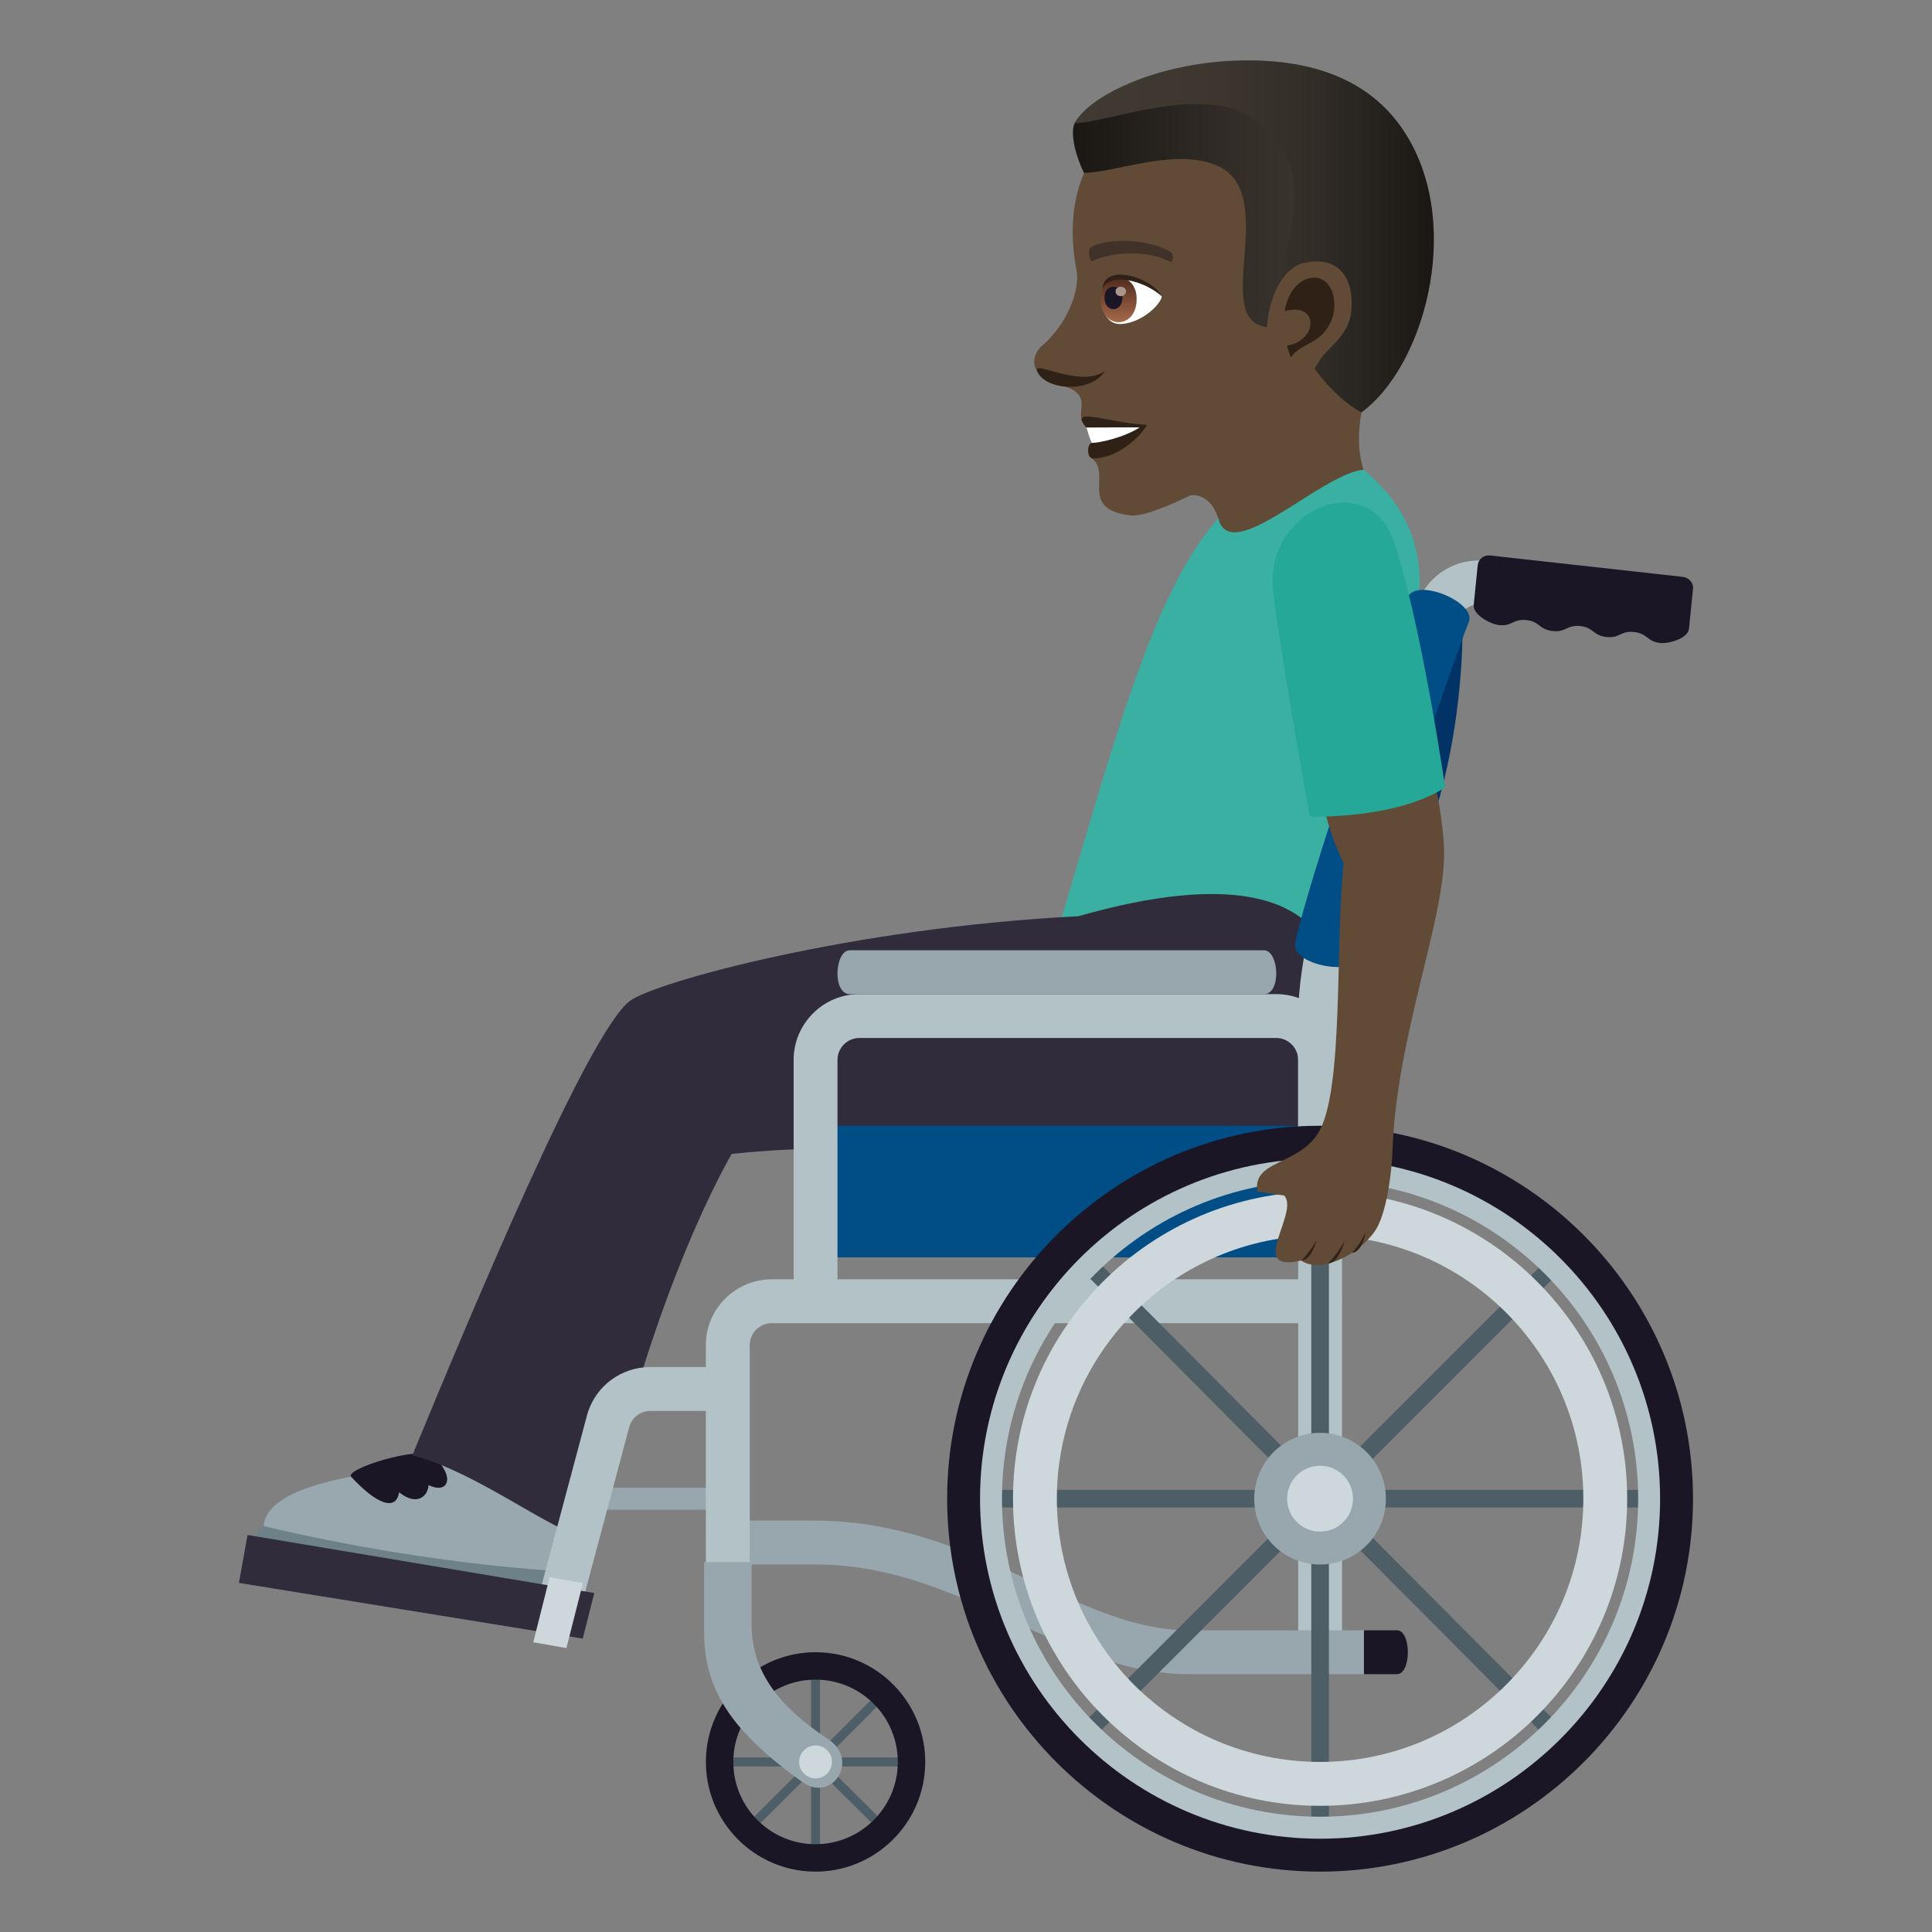 <?xml version="1.0" encoding="utf-8"?>
<!-- Generator: Adobe Illustrator 15.0.0, SVG Export Plug-In . SVG Version: 6.00 Build 0)  -->
<!DOCTYPE svg PUBLIC "-//W3C//DTD SVG 1.1//EN" "http://www.w3.org/Graphics/SVG/1.1/DTD/svg11.dtd">
<svg version="1.1" id="Layer_1" xmlns:x="http://ns.adobe.com/Extensibility/1.0/" xmlns:i="http://ns.adobe.com/AdobeIllustrator/10.0/" xmlns:graph="http://ns.adobe.com/Graphs/1.0/"
	 xmlns="http://www.w3.org/2000/svg" xmlns:xlink="http://www.w3.org/1999/xlink" xmlns:a="http://ns.adobe.com/AdobeSVGViewerExtensions/3.0/"
	 x="0px" y="0px" width="64px" height="64px" viewBox="0 0 64 64" enable-background="new 0 0 64 64" xml:space="preserve">
<rect x="0" y="0" width="64" height="64" fill="#808080" stroke="none"/>
<path fill="#614A36" d="M38.886,16.557c1.133-0.539,1.459,0.451,1.533,0.867c0.25,1.365,5.359-0.195,4.785-1.762
	c-0.5-1.363,0.168-2.992,0.168-2.992C44.616,12.238,41.853,7.359,38.886,16.557z"/>
<path fill="#614A36" d="M39.812,3.039c-3.443,0.551-4.707,3.01-4.152,5.908c0.125,0.654-0.295,1.775-1.129,2.496
	c-0.303,0.262-0.332,0.609-0.184,0.84c0.291,0.455,0.93,0.459,1.195,0.631c0.598,0.379,0,0.799,0.449,1.248
	c0.203,0.203,0.787-0.066,0.17,1.014c0.688,0.502-0.459,1.711,1.309,1.898c0.928,0.098,4.852-2.115,5.342-2.879
	c0.514-0.801,0.393-2.283,0.393-2.283c2.643-0.762,3.576-3.068,3.006-5.482C45.415,3.053,42.042,2.684,39.812,3.039z"/>
<path fill="#302116" d="M35.991,14.162c0.322,0.197,0.182,0.51,0.182,0.51c-0.156,0-0.195,0.514,0.035,0.514
	c0.807,0,1.547-0.693,1.789-1.111C36.735,14.012,35.349,13.441,35.991,14.162z"/>
<path fill="#FFFFFF" d="M35.991,14.162c0,0,0.123,0.441,0.182,0.51c0.252,0,1.076-0.182,1.582-0.516L35.991,14.162z"/>
<linearGradient id="SVGID_1_" gradientUnits="userSpaceOnUse" x1="35.542" y1="6.71" x2="45.185" y2="6.71">
	<stop  offset="0" style="stop-color:#1A1714"/>
	<stop  offset="0.58" style="stop-color:#332E28"/>
	<stop  offset="1" style="stop-color:#403A33"/>
	<a:midPointStop  offset="0" style="stop-color:#1A1714"/>
	<a:midPointStop  offset="0.43" style="stop-color:#1A1714"/>
	<a:midPointStop  offset="1" style="stop-color:#403A33"/>
</linearGradient>
<path fill="url(#SVGID_1_)" d="M45.003,4.633C42.556,0.949,36.06,3.18,35.601,4.08c-0.164,0.324,0.041,1.127,0.309,1.645
	c1.033,0,3.08-0.863,4.455-0.217c2.039,0.959-0.275,5.102,1.605,5.328C42.265,10.871,46.048,6.467,45.003,4.633z"/>
<linearGradient id="SVGID_2_" gradientUnits="userSpaceOnUse" x1="35.601" y1="7.83" x2="47.499" y2="7.83">
	<stop  offset="0" style="stop-color:#403A33"/>
	<stop  offset="0.353" style="stop-color:#3D3730"/>
	<stop  offset="0.644" style="stop-color:#332E28"/>
	<stop  offset="0.912" style="stop-color:#211E1A"/>
	<stop  offset="1" style="stop-color:#1A1714"/>
	<a:midPointStop  offset="0" style="stop-color:#403A33"/>
	<a:midPointStop  offset="0.746" style="stop-color:#403A33"/>
	<a:midPointStop  offset="1" style="stop-color:#1A1714"/>
</linearGradient>
<path fill="url(#SVGID_2_)" d="M46.646,4.566C45.944,3.383,44.528,1.992,41.313,2c-2.902,0.006-5.254,1.18-5.713,2.08
	c1.066,0,4.305-1.359,5.996-0.096c2.633,1.969,0.338,4.641,0.959,6.322c0.971,2.629,2.545,3.354,2.545,3.354
	C47.12,12.199,48.458,7.631,46.646,4.566z"/>
<path fill="#302116" d="M34.354,12.287c0.238,0.635,1.764,0.771,2.252,0C35.802,12.869,34.216,11.918,34.354,12.287z"/>
<path fill="#614A36" d="M43.216,8.705c-1.285,0.266-1.686,3.168-0.723,3.799c0.135,0.088,0.838,0.166,1.211-0.545
	c0.205-0.393,0.943-0.793,1.047-1.564C44.882,9.404,44.493,8.441,43.216,8.705z"/>
<path id="Path_1849_" fill="#302116" d="M43.284,9.244c-0.326,0.111-0.635,0.488-0.729,1.063c1.158-0.314,1.105,0.986,0.076,1.141
	c0.033,0.127,0.072,0.256,0.123,0.389c0.41-0.523,0.951-0.402,1.318-1.15C44.405,10.01,44.093,8.969,43.284,9.244z"/>
<path fill="#FFFFFF" d="M38.481,9.814c0.018,0.186-0.568,0.855-1.316,0.918c-0.426,0.035-0.578-0.295-0.674-0.648
	C36.399,8.672,38.062,9.174,38.481,9.814z"/>
<linearGradient id="Path_1_" gradientUnits="userSpaceOnUse" x1="37.058" y1="10.675" x2="37.058" y2="9.188">
	<stop  offset="0" style="stop-color:#A6694A"/>
	<stop  offset="1" style="stop-color:#4F2A1E"/>
	<a:midPointStop  offset="0" style="stop-color:#A6694A"/>
	<a:midPointStop  offset="0.5" style="stop-color:#A6694A"/>
	<a:midPointStop  offset="1" style="stop-color:#4F2A1E"/>
</linearGradient>
<path id="Path_1848_" fill="url(#Path_1_)" d="M36.462,9.904c0,1.027,1.191,1.027,1.191,0C37.653,8.949,36.462,8.949,36.462,9.904z"
	/>
<path id="Path_1847_" fill="#1A1626" d="M36.587,9.857c0,0.514,0.594,0.514,0.594,0C37.181,9.379,36.587,9.379,36.587,9.857z"/>
<path id="Path_1846_" fill="#AB968C" d="M36.954,9.65c0,0.215,0.346,0.215,0.346,0C37.3,9.449,36.954,9.449,36.954,9.65z"/>
<path fill="#302116" d="M38.481,9.814c-0.32-0.641-1.916-1.107-1.959-0.242C36.747,8.99,37.931,9.309,38.481,9.814z"/>
<path id="Path_1845_" fill="#403229" d="M38.788,8.354c-0.732-0.457-2.135-0.479-2.656-0.16c-0.113,0.061-0.039,0.494,0.055,0.453
	c0.729-0.34,1.902-0.348,2.582,0.029C38.86,8.723,38.897,8.418,38.788,8.354z"/>
<path fill="#3AB0A2" d="M42.913,32.75c0,0-3.047-3.104-7.885-1.893c1.777-5.883,3.105-11.195,5.328-13.686
	c0.406,1.609,3.408-1.486,4.814-1.611C50.337,19.85,43.116,26.027,42.913,32.75z"/>
<path fill="#6E8189" d="M8.735,50.555c0,0-0.508,0.32-0.119,0.432c4.957,1.408,10.664,1.621,10.664,1.621
	c0.217-0.229,0.072-0.523,0.072-0.523L8.735,50.555z"/>
<path fill="#99A8AE" d="M16.544,48.352c-4.684,0.326-7.703,0.855-7.809,2.203c6.117,1.443,10.617,1.529,10.617,1.529
	C20.452,49.5,18.665,48.547,16.544,48.352z"/>
<path fill="#1A1626" d="M11.632,48.92c0.871,0.938,1.49,1.137,1.588,0.514c0.594,0.473,0.957,0.131,0.977-0.24
	c0.646,0.32,0.91-0.26,0.162-0.955C13.929,47.869,11.397,48.668,11.632,48.92z"/>
<path fill="#302C3B" d="M44.185,34.066c0,0,1.727-6.615-8.463-3.715c-7.496,0.381-14.045,2.186-14.863,2.811
	c-1.395,1.066-5.281,10.406-7.201,15.049c2.779,0.709,5.963,3.725,6.264,2.338c1.758-8.074,4.318-12.324,4.318-12.324
	C34.204,37.162,44.819,41.275,44.185,34.066z"/>
<path fill="#98A7AD" d="M24.11,50.01h-5.088v-0.727h5.088V50.01z"/>
<rect x="26.653" y="37.293" fill="#014D86" width="17.439" height="4.359"/>
<path fill="#B3C2C6" d="M43.003,54.732V35.113c0-0.402-0.326-0.729-0.727-0.729H28.47c-0.4,0-0.727,0.326-0.727,0.729v7.992
	c0,0.961-1.453,0.959-1.453,0v-7.992c0-1.203,0.979-2.182,2.18-2.182h13.807c1.203,0,2.18,0.979,2.18,2.182v19.619
	C44.456,55.695,43.003,55.691,43.003,54.732z"/>
<path fill="#B3C2C6" d="M43.003,39.473v-5.814c0-3.596,2.775-10.801,3.969-13.73c0.387-0.953,1.361-1.5,2.377-1.33l3.221,0.537
	c0.947,0.16,0.711,1.59-0.238,1.434l-3.223-0.535c-0.336-0.057-0.662,0.125-0.793,0.441c-0.904,2.225-3.859,9.75-3.859,13.184v5.814
	C44.456,40.432,43.003,40.434,43.003,39.473z"/>
<path fill="#98A7AD" d="M45.183,55.459H39.37c-2.039,0-3.83-0.836-5.725-1.721c-2.012-0.939-4.094-1.912-6.629-1.912H24.11
	c-0.961,0-0.961-1.453,0-1.453h2.906c2.857,0,5.189,1.088,7.244,2.047c1.744,0.814,3.393,1.586,5.109,1.586h5.813
	C46.146,54.006,46.144,55.459,45.183,55.459z"/>
<rect x="26.868" y="55.135" fill="#4E5E67" width="0.297" height="6.463"/>
<rect x="23.786" y="58.217" fill="#4E5E67" width="6.461" height="0.299"/>
<rect x="26.866" y="55.136" transform="matrix(0.707 0.707 -0.707 0.707 49.184 -2.008)" fill="#4E5E67" width="0.298" height="6.461"/>
<rect x="26.866" y="55.135" transform="matrix(-0.704 0.71 -0.71 -0.704 87.491 80.256)" fill="#4E5E67" width="0.3" height="6.462"/>
<path fill="#1A1626" d="M26.974,62c-2.004-0.023-3.615-1.674-3.59-3.678c0.023-2.002,1.672-3.613,3.676-3.59
	c2.002,0.023,3.613,1.674,3.59,3.678C30.626,60.412,28.976,62.023,26.974,62z M27.048,55.641c-1.502-0.018-2.738,1.189-2.756,2.693
	s1.189,2.738,2.691,2.758c1.504,0.018,2.74-1.191,2.758-2.693C29.759,56.895,28.552,55.658,27.048,55.641z"/>
<path fill="#B3C2C6" d="M23.382,52.553v-7.994c0-1.201,0.979-2.18,2.182-2.18h18.166c0.963,0,0.961,1.453,0,1.453H25.563
	c-0.4,0-0.727,0.326-0.727,0.727v7.994H23.382z"/>
<path fill="#B3C2C6" d="M17.944,52.502l1.52-5.688c0.285-0.914,1.121-1.529,2.08-1.529h2.566v1.453h-2.564
	c-0.32,0-0.6,0.205-0.695,0.51l-1.52,5.689L17.944,52.502z"/>
<polygon fill="#302C3B" points="19.687,52.771 8.2,50.848 7.915,52.436 19.304,54.281 "/>
<path fill="#013366" d="M48.444,20.215c-3.111,7.123-2.285,4.471-3.625,11.627C48.804,27.619,48.444,20.215,48.444,20.215z"/>
<path fill="#98A7AD" d="M41.87,31.479H28.151c-0.5,0-0.588,1.453,0,1.453H41.87C42.456,32.932,42.368,31.479,41.87,31.479z"/>
<path fill="#1A1626" d="M55.755,19.111l-6.4-0.711c-0.201-0.021-0.383,0.125-0.404,0.326l-0.133,1.314
	c-0.031,0.324,0.559,0.637,0.834,0.666c0.443,0.049,0.471-0.215,0.916-0.164c0.445,0.049,0.418,0.313,0.863,0.361
	c0.445,0.051,0.473-0.213,0.918-0.164s0.42,0.314,0.863,0.361c0.445,0.051,0.473-0.213,0.918-0.164
	c0.447,0.049,0.422,0.314,0.867,0.363c0.283,0.031,0.92-0.145,0.953-0.475l0.133-1.313C56.103,19.314,55.954,19.135,55.755,19.111z"
	/>
<path fill="#014D86" d="M42.905,31.254c0.365-1.936,3.291-10.387,3.729-11.465c0.271-0.668,2.289,0.154,2.02,0.822
	c-0.428,1.047-3.26,9.209-3.605,11.047C44.911,32.377,42.772,31.961,42.905,31.254z"/>
<path fill="#1A1626" d="M46.276,54.006h-1.094v1.453h1.094C46.757,55.459,46.757,54.006,46.276,54.006z"/>
<path fill="#CED7DC" d="M17.665,54.402l0.543-2.156l1.102,0.193l-0.547,2.156L17.665,54.402z"/>
<path fill="#98A7AD" d="M27.425,57.604c-1.627-1.068-2.527-2.252-2.527-3.77c0-1.158,0-2.086,0-2.086h-1.572c0,0,0,1.047,0,2.342
	c0,1.998,1.053,3.361,3.242,4.936C27.569,59.744,28.493,58.305,27.425,57.604z"/>
<path fill="#CED7DC" d="M27.011,58.91c-0.301-0.002-0.543-0.25-0.539-0.551s0.252-0.541,0.551-0.539
	c0.301,0.004,0.543,0.252,0.539,0.553C27.558,58.672,27.31,58.914,27.011,58.91z"/>
<rect x="31.919" y="49.354" fill="#4E5E67" width="23.623" height="0.584"/>
<rect x="43.438" y="37.834" fill="#4E5E67" width="0.584" height="23.623"/>
<rect x="43.438" y="37.834" transform="matrix(-0.709 0.705 -0.705 -0.709 109.747 53.984)" fill="#4E5E67" width="0.584" height="23.623"/>
<rect x="43.439" y="37.835" transform="matrix(-0.707 -0.707 0.707 -0.707 39.548 115.672)" fill="#4E5E67" width="0.583" height="23.622"/>
<path fill="#1A1626" d="M43.729,62c-6.813,0-12.354-5.543-12.354-12.354c0-6.813,5.541-12.354,12.354-12.354
	s12.354,5.541,12.354,12.354C56.083,56.457,50.542,62,43.729,62z M43.729,38.746c-6.01,0-10.9,4.889-10.9,10.9
	c0,6.01,4.891,10.898,10.9,10.898c6.012,0,10.9-4.889,10.9-10.898C54.63,43.635,49.741,38.746,43.729,38.746z"/>
<path fill="#B3C2C6" d="M43.729,60.91c-6.211,0-11.264-5.053-11.264-11.264s5.053-11.264,11.264-11.264s11.264,5.053,11.264,11.264
	S49.94,60.91,43.729,60.91z M43.729,39.109c-5.809,0-10.537,4.727-10.537,10.537c0,5.809,4.729,10.535,10.537,10.535
	c5.811,0,10.537-4.727,10.537-10.535C54.267,43.836,49.54,39.109,43.729,39.109z"/>
<path fill="#CED7DC" d="M43.729,59.82c-5.609,0-10.172-4.564-10.172-10.174c0-5.611,4.563-10.174,10.172-10.174
	s10.174,4.563,10.174,10.174C53.903,55.256,49.341,59.82,43.729,59.82z M43.729,40.926c-4.809,0-8.719,3.912-8.719,8.721
	s3.91,8.719,8.719,8.719s8.721-3.91,8.721-8.719S48.538,40.926,43.729,40.926z"/>
<circle fill="#98A7AD" cx="43.729" cy="49.646" r="2.181"/>
<circle fill="#CED7DC" cx="43.729" cy="49.646" r="1.091"/>
<path fill="#614A36" d="M42.538,39.602l-0.885-0.129c-0.174-1.029,1.305-0.865,1.994-1.908c0.889-1.35,0.572-6.342,0.863-8.969
	c-0.613-1.225-0.781-2.541-0.781-2.541l3.715-0.535c0.131,0.527,0.371,1.736,0.393,2.674c0.047,2.209-1.582,6.143-1.707,9.896
	c-0.021,0.65-0.178,2.102-0.584,2.691c-0.559,0.809-1.826,1.42-2.441,0.975C41.269,42.189,43.069,40.164,42.538,39.602z"/>
<path fill="#302116" d="M43.612,41.09c0,0-0.16,0.65-0.508,0.666C43.339,41.547,43.612,41.09,43.612,41.09z"/>
<path fill="#302116" d="M44.548,41.109c0,0-0.209,0.734-0.557,0.748C44.224,41.648,44.548,41.109,44.548,41.109z"/>
<path fill="#302116" d="M45.245,40.809c0,0-0.115,0.68-0.461,0.693C45.017,41.295,45.245,40.809,45.245,40.809z"/>
<path fill="#25A898" d="M42.173,19.547c-0.277-2.68,3.129-4.072,3.984-1.641c0.893,2.539,1.715,8.178,1.715,8.178
	c-1.643,1.068-4.486,0.965-4.486,0.965S42.351,21.275,42.173,19.547z"/>
</svg>
